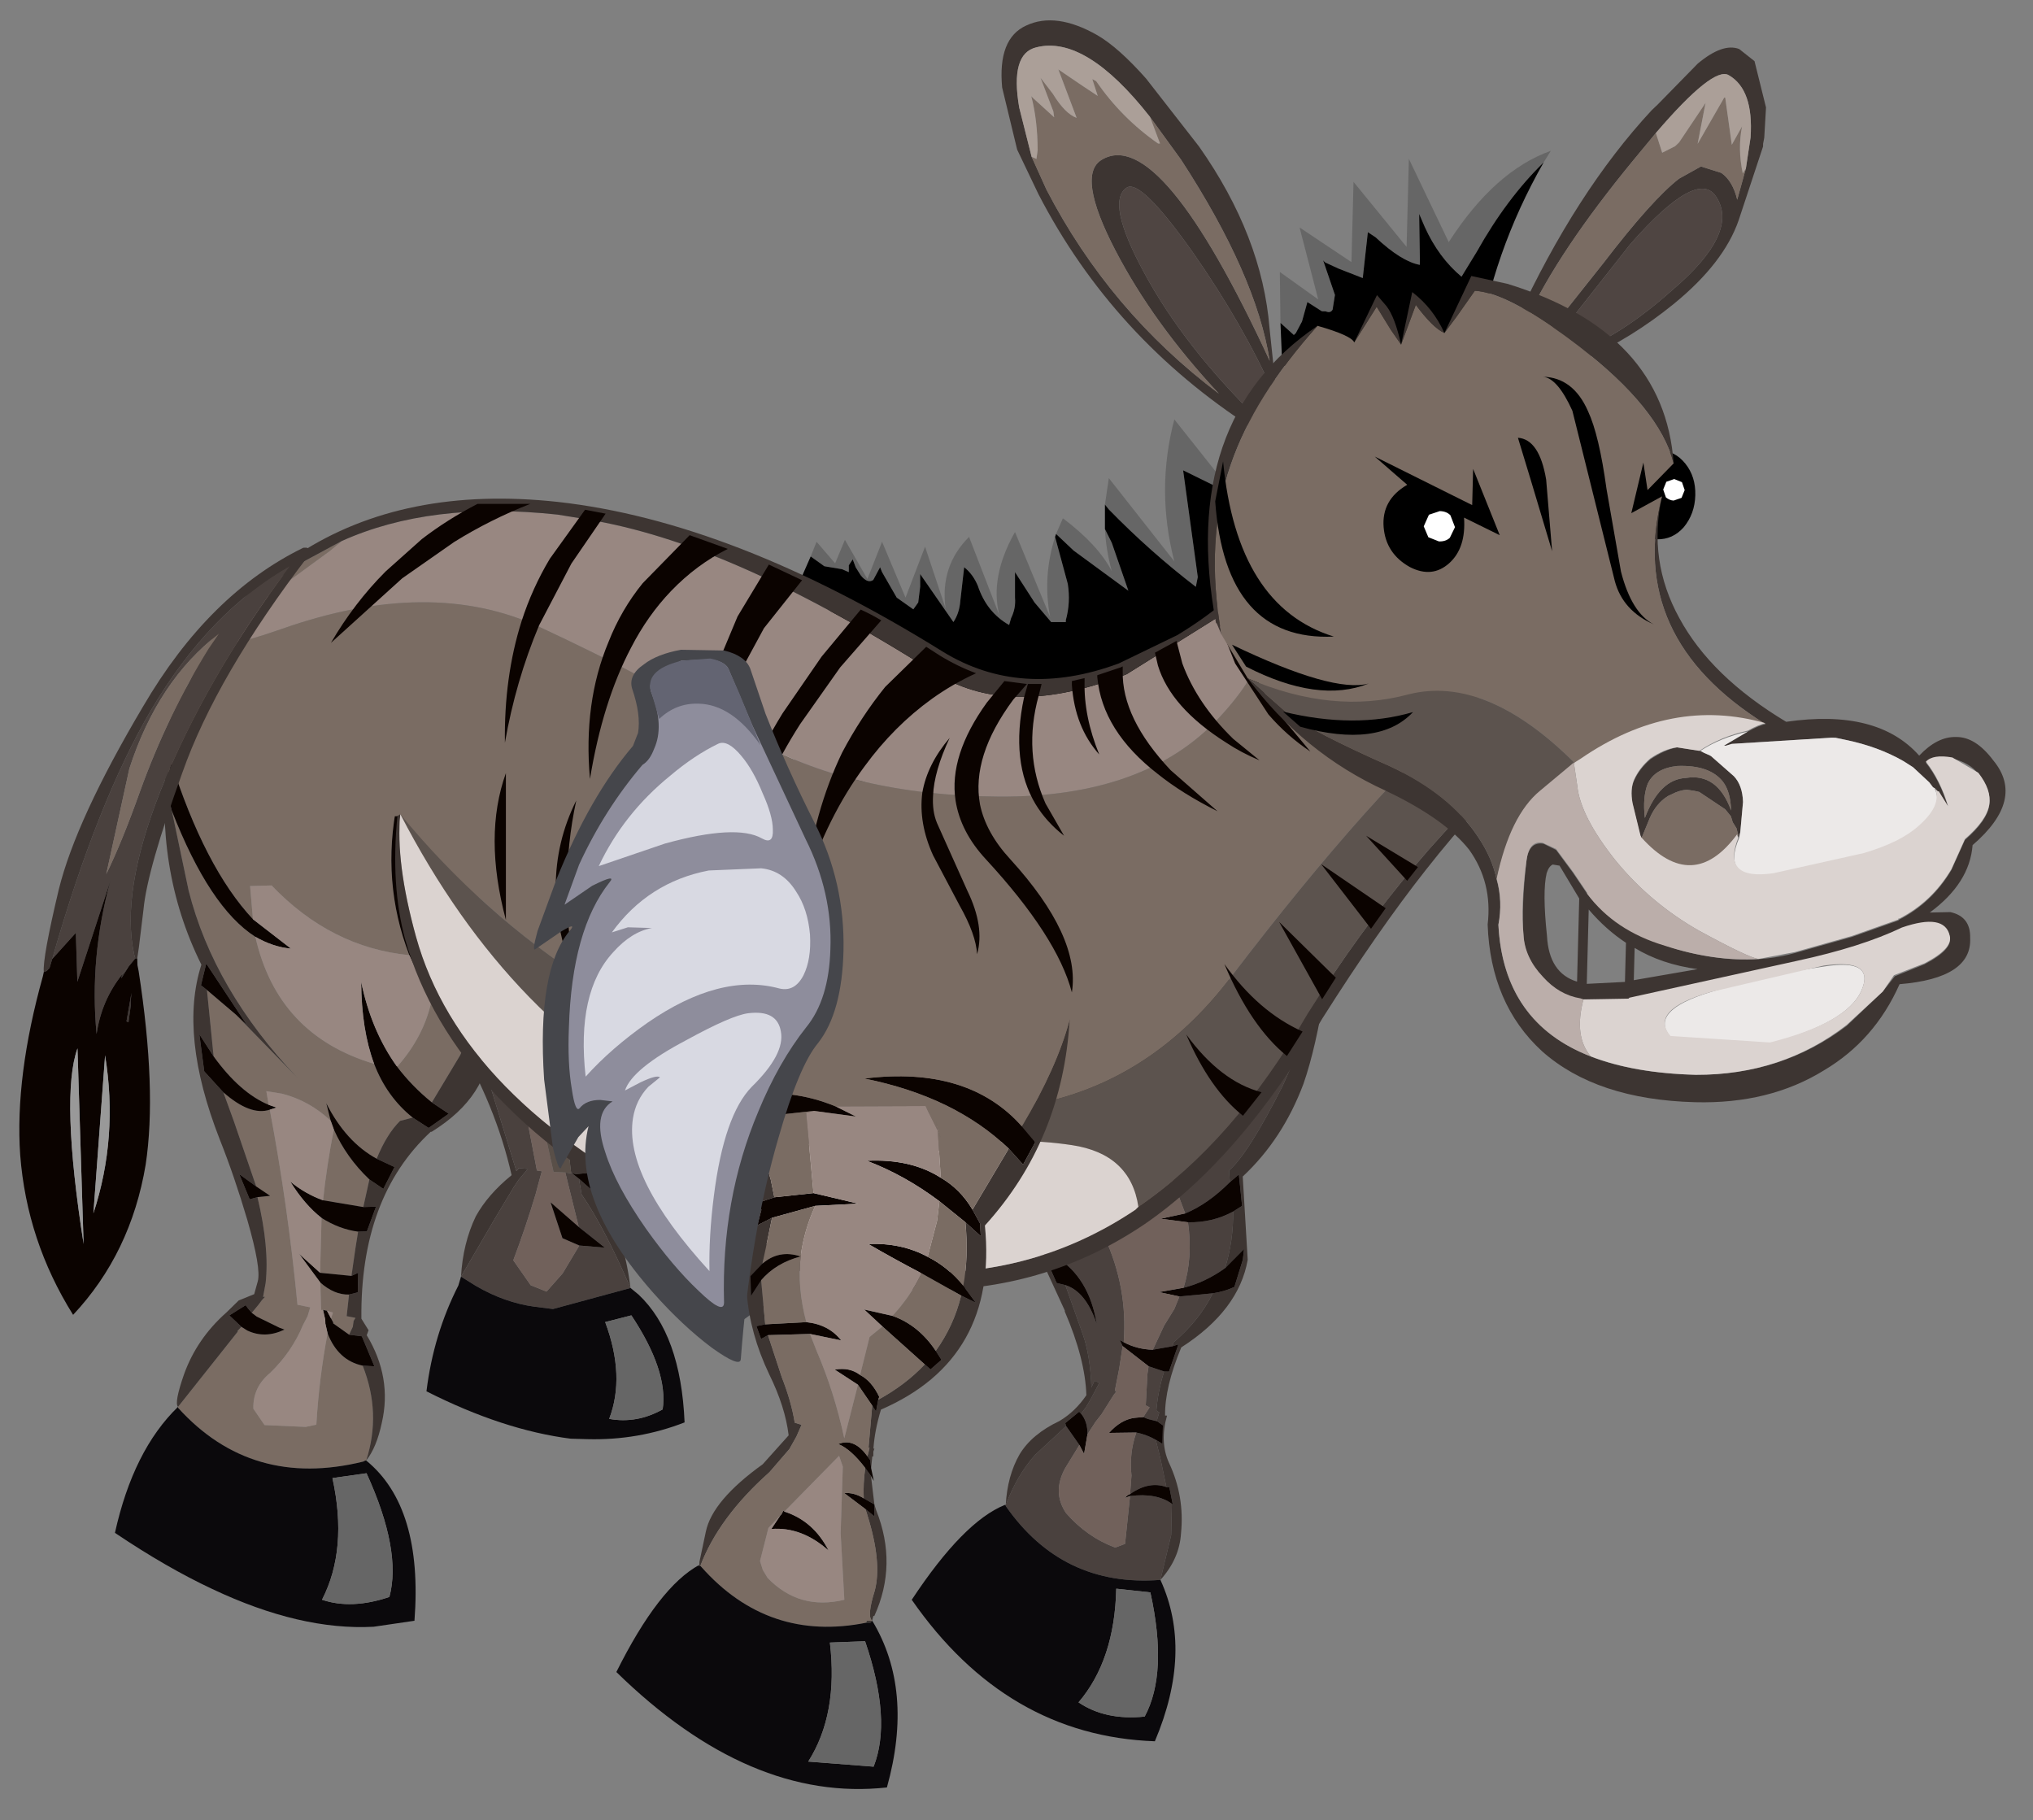 <?xml version="1.0" encoding="UTF-8" standalone="no"?>
<svg xmlns:ffdec="https://www.free-decompiler.com/flash" xmlns:xlink="http://www.w3.org/1999/xlink" ffdec:objectType="frame" height="124.95px" width="139.55px" xmlns="http://www.w3.org/2000/svg">
  <rect width="100%" height="100%" fill="#808080" stroke="none"/>
  <g transform="matrix(1.0, 0.0, 0.0, 1.0, 65.8, 59.8)">
    <use ffdec:characterId="341" height="48.1" transform="matrix(1.0, 0.0, 0.0, 1.0, -23.3, -16.55)" width="20.8" xlink:href="#shape0"/>
    <use ffdec:characterId="323" height="14.55" transform="matrix(-1.342, 0.0, 0.0, 1.344, 22.056, -31.012)" width="24.55" xlink:href="#shape1"/>
    <use ffdec:characterId="325" height="20.95" transform="matrix(-1.341, 0.042, 0.042, 1.343, -19.659, 10.638)" width="13.15" xlink:href="#sprite0"/>
    <use ffdec:characterId="327" height="39.95" transform="matrix(-1.341, -0.03, -0.03, 1.343, 25.198, 6.304)" width="20.45" xlink:href="#sprite1"/>
    <use ffdec:characterId="329" height="48.6" transform="matrix(-1.341, 0.036, 0.036, 1.343, -32.788, -13.654)" width="19.9" xlink:href="#sprite2"/>
    <use ffdec:characterId="331" height="40.4" transform="matrix(-1.342, 0.0, 0.0, 1.344, 39.582, -25.551)" width="69.55" xlink:href="#sprite3"/>
    <use ffdec:characterId="333" height="38.85" transform="matrix(-1.341, 0.042, 0.042, 1.343, -44.511, -22.285)" width="15.8" xlink:href="#sprite4"/>
    <use ffdec:characterId="335" height="39.5" transform="matrix(-1.341, -0.024, -0.024, 1.343, 7.625, 10.184)" width="22.6" xlink:href="#sprite5"/>
    <use ffdec:characterId="337" height="54.4" transform="matrix(-1.341, -0.035, -0.035, 1.343, 73.18, -56.663)" width="52.3" xlink:href="#sprite6"/>
    <use ffdec:characterId="342" height="49.0" transform="matrix(1.0, 0.0, 0.0, 1.0, -29.15, -15.3)" width="21.25" xlink:href="#shape9"/>
  </g>
  <defs>
    <g id="shape0" transform="matrix(1.0, 0.0, 0.0, 1.0, 23.3, 16.55)">
      <path d="M-21.6 10.05 Q-20.35 11.6 -18.95 16.4 -17.05 22.95 -16.4 31.35 -16.35 31.95 -14.5 30.6 -12.5 29.15 -10.5 26.9 -4.9 20.55 -6.15 15.65 L-5.45 16.4 Q-4.7 17.35 -4.35 18.35 -4.15 18.95 -3.75 17.05 L-3.15 12.5 Q-2.65 5.1 -4.85 2.5 -5.4 1.85 -4.25 2.55 L-2.55 3.75 Q-2.35 3.9 -2.7 2.5 -3.15 1.0 -3.95 -1.0 -6.25 -6.6 -9.15 -10.0 L-9.45 -10.9 Q-9.65 -12.1 -9.1 -13.8 -8.8 -14.75 -9.85 -15.5 -10.8 -16.15 -12.4 -16.45 L-15.25 -16.4 Q-16.7 -16.1 -17.05 -15.2 L-18.1 -12.15 Q-19.55 -8.4 -21.35 -4.8 -23.4 -0.75 -23.3 3.85 -23.2 8.0 -21.6 10.05" fill="#45464b" fill-rule="evenodd" stroke="none"/>
      <path d="M-20.85 9.0 Q-18.95 11.35 -17.6 14.65 -15.1 20.65 -15.25 27.55 -15.25 28.45 -13.55 26.8 -11.85 25.15 -10.0 22.55 -8.0 19.65 -7.25 17.45 -6.4 14.8 -7.75 14.0 L-6.9 13.9 Q-6.0 13.85 -5.55 14.45 -5.25 14.8 -5.0 13.15 -4.7 11.4 -4.8 9.05 -5.0 2.4 -7.55 -0.75 -8.1 -1.4 -6.4 -0.55 -4.75 0.3 -4.5 0.7 -4.65 -0.15 -5.5 -2.0 -7.25 -5.7 -9.8 -8.7 -10.3 -9.0 -10.6 -9.8 -11.25 -11.3 -10.4 -13.45 -9.75 -15.1 -12.4 -15.7 L-14.35 -15.85 Q-15.35 -15.7 -15.6 -15.2 L-17.2 -11.35 -20.75 -3.65 Q-22.6 -0.05 -22.45 3.75 -22.3 7.1 -20.85 9.0" fill="#8e8d9c" fill-rule="evenodd" stroke="none"/>
      <path d="M-9.1 15.1 Q-9.3 13.85 -10.15 13.0 -10.55 12.55 -10.95 12.4 -10.75 12.2 -9.65 12.7 L-8.6 13.25 Q-9.1 11.8 -12.7 9.85 -15.8 8.2 -16.9 8.05 -18.85 7.8 -19.15 9.25 -19.4 10.8 -17.15 13.0 -15.25 14.9 -14.6 20.35 -14.25 23.1 -14.3 25.4 -8.5 19.15 -9.1 15.1" fill="#d8d9e2" fill-rule="evenodd" stroke="none"/>
      <path d="M-21.05 2.75 Q-21.15 4.4 -20.6 5.5 -20.05 6.65 -19.0 6.35 -15.05 5.3 -10.1 8.7 -7.65 10.4 -6.0 12.3 -5.3 6.65 -7.8 3.9 -9.05 2.55 -10.45 2.3 L-8.85 2.25 -7.75 2.6 Q-10.2 -0.75 -14.25 -1.6 L-17.75 -1.7 Q-19.25 -1.6 -20.15 -0.2 -20.95 1.05 -21.05 2.75" fill="#d8d9e2" fill-rule="evenodd" stroke="none"/>
      <path d="M-6.85 -1.85 Q-8.5 -5.4 -11.65 -8.0 -13.35 -9.35 -14.9 -10.1 -15.55 -10.4 -16.45 -9.3 L-17.9 -6.75 Q-18.55 -5.25 -18.6 -4.3 -18.6 -3.3 -17.8 -3.75 -16.1 -4.7 -11.3 -3.4 L-6.85 -1.85" fill="#d8d9e2" fill-rule="evenodd" stroke="none"/>
      <path d="M-17.75 -10.0 Q-15.8 -12.75 -13.6 -12.85 -12.05 -12.9 -10.9 -11.8 L-10.45 -13.45 Q-9.8 -15.1 -12.4 -15.75 L-14.35 -15.85 Q-15.35 -15.7 -15.6 -15.2 L-16.3 -13.5 -17.75 -10.0" fill="#636472" fill-rule="evenodd" stroke="none"/>
    </g>
    <g id="shape1" transform="matrix(1.0, 0.0, 0.0, 1.0, 12.3, 7.3)">
      <path d="M-0.8 -1.3 Q-0.15 0.75 -0.55 2.8 L1.25 -1.55 Q2.55 0.75 2.05 2.7 L3.6 -1.3 Q5.1 0.2 4.8 2.35 L5.85 -0.8 6.85 1.8 8.05 -1.05 8.8 0.85 9.95 -1.15 10.45 0.05 11.4 -1.05 11.7 -0.3 11.0 0.2 10.1 0.35 9.75 0.5 9.75 0.4 9.75 0.25 9.75 0.15 9.55 -0.15 9.4 0.25 9.15 0.65 Q8.8 1.1 8.5 0.9 L8.15 0.25 8.05 0.5 7.3 1.8 6.45 2.4 6.2 2.05 6.1 1.25 6.1 0.6 4.4 3.05 Q4.1 2.6 4.05 2.0 L3.85 0.25 Q3.4 0.6 3.15 1.2 2.7 2.55 1.55 3.2 L1.45 2.85 Q1.2 2.35 1.25 1.8 L1.25 0.5 0.25 2.05 -0.6 3.05 -1.35 3.05 -1.35 2.95 Q-1.6 2.05 -1.45 1.1 L-0.8 -1.3 M-10.0 -3.4 L-6.9 -7.3 Q-5.95 -3.7 -6.9 -0.05 L-3.55 -4.3 -3.35 -2.95 -3.55 -2.7 Q-5.65 -0.55 -8.0 1.25 L-8.1 0.75 -7.35 -4.7 -10.0 -3.4 M-3.35 -1.7 Q-3.4 -0.65 -3.7 0.45 -3.0 -0.9 -1.2 -2.25 L-0.85 -1.45 -1.75 -0.6 -4.55 1.45 -3.7 -1.0 -3.35 -1.7" fill="#666666" fill-rule="evenodd" stroke="none"/>
      <path d="M-0.8 -1.3 L-1.45 1.1 Q-1.6 2.05 -1.35 2.95 L-1.35 3.05 -0.6 3.05 0.25 2.05 1.25 0.5 1.25 1.8 Q1.2 2.35 1.45 2.85 L1.55 3.2 Q2.7 2.55 3.15 1.2 3.4 0.6 3.85 0.25 L4.05 2.0 Q4.1 2.6 4.4 3.05 L6.1 0.6 6.1 1.25 6.2 2.05 6.45 2.4 7.3 1.8 8.05 0.5 8.15 0.25 8.5 0.9 Q8.8 1.1 9.15 0.65 L9.4 0.25 9.55 -0.15 9.75 0.15 9.75 0.25 9.75 0.4 9.75 0.5 10.1 0.35 11.0 0.2 11.7 -0.3 12.25 0.95 Q6.95 6.65 1.4 7.2 -8.75 7.9 -12.3 -0.45 L-10.0 -3.4 -7.35 -4.7 -8.1 0.75 -8.0 1.25 Q-5.65 -0.55 -3.55 -2.7 L-3.35 -2.95 -3.35 -1.7 -3.7 -1.0 -4.55 1.45 -1.75 -0.6 -0.85 -1.45 -0.8 -1.3" fill="#000000" fill-rule="evenodd" stroke="none"/>
    </g>
    <g id="sprite0" transform="matrix(1.0, 0.0, 0.0, 1.0, 6.55, 10.45)">
      <use ffdec:characterId="324" height="20.95" transform="matrix(1.0, 0.0, 0.0, 1.0, -6.55, -10.45)" width="13.15" xlink:href="#shape2"/>
    </g>
    <g id="shape2" transform="matrix(1.0, 0.0, 0.0, 1.0, 6.55, 10.45)">
      <path d="M-1.15 -3.1 L-1.2 -3.1 -1.4 -3.05 -2.2 -3.1 -2.0 -5.0 -1.05 -5.15 -1.1 -4.8 Q-1.05 -4.0 -1.15 -3.1 M-1.55 -2.8 L-1.55 -2.7 -1.65 -2.0 Q-2.75 -0.3 -4.0 2.85 -3.7 -0.3 -2.45 -1.95 L-1.55 -2.8 M4.65 2.0 L2.8 -0.95 1.8 -2.5 1.55 -2.85 1.1 -3.35 1.1 -3.4 1.55 -3.45 1.55 -3.4 1.65 -3.3 3.55 -10.25 -3.05 -10.15 Q-1.45 -8.05 -1.15 -5.95 L-1.1 -5.85 -2.05 -6.2 Q-2.4 -8.3 -3.9 -10.4 L4.7 -10.45 4.55 -10.2 Q2.6 -6.7 1.9 -3.1 3.15 -2.15 3.8 -1.05 4.5 0.3 4.65 2.0" fill="#3d3532" fill-rule="evenodd" stroke="none"/>
      <path d="M-1.45 0.6 L-0.55 2.0 0.3 2.9 1.1 2.55 1.95 1.25 Q1.25 -0.45 0.7 -2.1 L0.55 -2.6 0.35 -3.25 0.6 -3.3 1.45 -8.65 1.2 -9.3 -0.15 -9.45 -0.45 -9.25 -0.5 -8.85 Q-0.5 -7.0 0.15 -5.4 L-1.1 -5.85 -1.15 -5.95 Q-1.45 -8.05 -3.05 -10.15 L3.55 -10.25 1.65 -3.3 1.55 -3.4 1.55 -3.45 1.1 -3.4 1.1 -3.35 1.55 -2.85 1.8 -2.5 2.8 -0.95 4.65 2.0 3.9 2.5 Q2.45 3.4 0.95 3.65 L0.0 3.8 -4.0 2.85 Q-2.75 -0.3 -1.65 -2.0 L-1.55 -2.7 -1.55 -2.8 -1.25 -3.05 -1.2 -3.1 -1.15 -3.1 -0.85 -3.15 -1.45 -0.35 -2.75 0.75 -1.45 0.6" fill="#4a413e" fill-rule="evenodd" stroke="none"/>
      <path d="M0.15 -5.4 Q-0.5 -7.0 -0.5 -8.85 L-0.45 -9.25 -0.15 -9.45 1.2 -9.3 1.45 -8.65 0.6 -3.3 0.35 -3.25 0.55 -2.6 0.7 -2.1 Q1.25 -0.45 1.95 1.25 L1.1 2.55 0.3 2.9 -0.55 2.0 -1.45 0.6 -0.6 0.2 -0.05 -1.65 -1.45 -0.35 -0.85 -3.15 -0.25 -3.2 0.15 -5.3 0.15 -5.4" fill="#71615b" fill-rule="evenodd" stroke="none"/>
      <path d="M-1.45 0.6 L-2.75 0.75 -1.45 -0.35 -0.05 -1.65 -0.6 0.2 -1.45 0.6 M-1.2 -3.1 L-1.25 -3.05 -1.55 -2.8 -2.45 -1.95 -2.2 -3.1 -1.4 -3.05 -1.2 -3.1 M-1.1 -5.85 L0.15 -5.4 0.15 -5.3 -1.05 -5.15 -2.0 -5.0 -2.05 -6.2 -1.1 -5.85" fill="#0b0300" fill-rule="evenodd" stroke="none"/>
      <path d="M-0.85 -3.15 L-1.15 -3.1 Q-1.05 -4.0 -1.1 -4.8 L-1.05 -5.15 0.15 -5.3 -0.25 -3.2 -0.85 -3.15" fill="#594f48" fill-rule="evenodd" stroke="none"/>
      <path d="M-4.0 2.85 L0.0 3.8 0.95 3.65 Q2.45 3.4 3.9 2.5 L4.65 2.0 4.8 2.45 Q6.15 4.9 6.6 7.8 2.75 9.9 -0.7 10.45 L-1.55 10.5 Q-4.15 10.65 -6.55 9.8 -6.5 5.3 -4.4 3.2 L-4.0 2.85 M-2.65 4.55 L-4.0 4.25 Q-5.8 7.15 -5.45 9.1 -4.1 9.8 -2.7 9.5 -3.6 7.35 -2.65 4.55" fill="#0b090c" fill-rule="evenodd" stroke="none"/>
      <path d="M-2.65 4.55 Q-3.6 7.35 -2.7 9.5 -4.1 9.8 -5.45 9.1 -5.8 7.15 -4.0 4.25 L-2.65 4.55" fill="#666666" fill-rule="evenodd" stroke="none"/>
    </g>
    <g id="sprite1" transform="matrix(1.0, 0.0, 0.0, 1.0, 10.25, 19.95)">
      <use ffdec:characterId="326" height="39.95" transform="matrix(1.0, 0.0, 0.0, 1.0, -10.25, -19.95)" width="20.45" xlink:href="#shape3"/>
    </g>
    <g id="shape3" transform="matrix(1.0, 0.0, 0.0, 1.0, 10.25, 19.95)">
      <path d="M7.05 -19.8 Q6.9 -17.7 5.9 -15.1 L4.9 -12.5 Q4.35 -11.4 4.25 -9.25 L4.2 -8.95 Q2.6 -8.55 1.25 -7.1 2.75 -7.85 4.1 -8.0 L3.25 -4.65 Q1.5 -3.65 1.05 -1.25 1.65 -2.9 2.7 -3.2 L1.75 -0.7 Q1.35 0.35 1.25 2.0 L1.1 1.65 0.85 1.75 1.25 2.55 1.5 3.0 1.75 3.35 Q1.4 3.75 1.4 4.4 L1.0 3.75 0.7 3.35 0.1 2.35 -0.05 2.15 0.05 2.15 -0.15 1.0 -0.3 -0.15 -0.15 -0.45 -0.35 -0.35 Q-0.5 -3.15 0.75 -5.7 1.1 -6.4 0.9 -7.25 0.35 -9.1 -1.6 -9.4 L-2.5 -9.1 -3.35 -7.0 Q-4.5 -7.5 -5.6 -8.65 L-5.55 -9.15 -5.55 -9.25 Q-6.5 -10.1 -8.2 -13.65 L-10.25 -18.6 7.1 -19.95 7.05 -19.8 M-0.85 7.5 L-0.65 9.95 -0.15 10.15 Q1.3 9.65 2.4 8.45 3.15 7.4 2.5 6.15 L1.8 4.95 2.5 4.0 4.05 5.5 Q4.95 6.55 5.5 8.1 L5.5 8.15 Q2.5 12.25 -2.5 11.75 L-3.0 9.45 -3.0 7.85 Q-2.2 7.3 -0.85 7.5 M-3.5 -6.55 Q-3.8 -4.75 -3.35 -3.2 -4.45 -3.5 -5.45 -4.25 -5.85 -5.65 -5.8 -7.15 -4.75 -6.55 -3.5 -6.55 M-3.15 -2.75 L-2.9 -2.1 -2.4 -1.25 -1.85 0.0 -2.85 -0.2 -2.9 -0.4 Q-4.2 -1.55 -4.85 -2.95 L-3.15 -2.75 M-2.45 1.1 L-1.65 0.85 -1.6 1.25 -1.55 2.85 -1.75 2.95 -1.5 3.35 -1.45 3.45 -1.55 3.5 -1.7 3.55 -2.15 3.65 -2.15 3.55 -2.25 3.2 -2.1 3.1 Q-2.15 2.15 -2.45 1.1 M-1.1 4.25 Q-0.75 5.3 -0.9 6.45 L-0.85 7.4 Q-1.8 6.7 -2.7 7.0 L-2.35 5.5 -2.1 4.6 Q-1.65 4.35 -1.1 4.25" fill="#4a413e" fill-rule="evenodd" stroke="none"/>
      <path d="M4.2 -8.95 L4.25 -9.25 Q4.35 -11.4 4.9 -12.5 L5.9 -15.1 Q6.9 -17.7 7.05 -19.8 7.0 -14.95 5.05 -10.45 5.75 -8.65 4.7 -6.0 L2.7 -1.9 2.7 -1.85 Q1.6 0.55 1.5 2.4 2.05 3.25 2.85 3.75 4.25 4.45 4.85 5.5 5.45 6.6 5.5 8.1 4.95 6.55 4.05 5.5 L2.5 4.0 2.55 3.85 1.85 3.25 1.75 3.35 1.5 3.0 1.25 2.55 0.85 1.75 1.1 1.65 1.25 2.0 Q1.35 0.35 1.75 -0.7 L2.7 -3.2 3.15 -3.3 3.95 -5.0 3.25 -4.65 4.1 -8.0 5.05 -8.05 5.1 -9.15 4.2 -8.95 M-10.25 -18.6 L-8.2 -13.65 Q-6.5 -10.1 -5.55 -9.25 L-5.55 -9.15 -5.6 -8.65 -6.05 -9.05 -6.25 -7.45 -5.8 -7.15 Q-5.85 -5.65 -5.45 -4.25 L-6.4 -5.25 -6.35 -4.7 -5.95 -3.3 Q-5.45 -3.05 -4.85 -2.95 -4.2 -1.55 -2.9 -0.4 L-2.85 -0.2 -3.15 -0.3 -2.7 1.1 -2.45 1.1 Q-2.15 2.15 -2.1 3.1 L-2.25 3.2 -2.15 3.55 -2.15 3.65 -2.45 3.85 -2.45 4.8 -2.1 4.6 -2.35 5.5 -2.7 7.0 -2.85 7.0 -3.05 7.9 -3.0 7.85 -3.0 9.45 -2.5 11.75 Q-3.45 10.65 -3.5 9.35 -3.65 7.45 -2.8 5.75 -2.3 4.7 -2.65 3.35 L-2.55 3.35 Q-2.5 1.9 -3.3 -0.15 -6.2 -2.1 -6.6 -4.7 L-6.25 -8.95 Q-8.25 -10.9 -9.25 -13.75 -9.85 -15.6 -10.25 -18.6" fill="#3d3532" fill-rule="evenodd" stroke="none"/>
      <path d="M-5.6 -8.65 Q-4.5 -7.5 -3.35 -7.0 L-2.1 -6.7 -3.5 -6.55 Q-4.75 -6.55 -5.8 -7.15 L-6.25 -7.45 -6.05 -9.05 -5.6 -8.65 M-0.35 -0.35 L-0.15 -0.45 -0.3 -0.15 -1.65 0.85 -2.45 1.1 -2.7 1.1 -3.15 -0.3 -2.85 -0.2 -1.85 0.0 Q-1.05 0.0 -0.35 -0.35 M1.4 4.4 Q1.4 3.75 1.75 3.35 L1.85 3.25 2.55 3.85 2.5 4.0 1.8 4.95 1.55 5.4 1.4 4.4 M2.7 -3.2 Q1.65 -2.9 1.05 -1.25 1.5 -3.65 3.25 -4.65 L3.95 -5.0 3.15 -3.3 2.7 -3.2 M4.1 -8.0 Q2.75 -7.85 1.25 -7.1 2.6 -8.55 4.2 -8.95 L5.1 -9.15 5.05 -8.05 4.1 -8.0 M-0.85 7.5 Q-2.2 7.3 -3.0 7.85 L-3.05 7.9 -2.85 7.0 -2.7 7.0 Q-1.8 6.7 -0.85 7.4 -0.7 7.45 -0.6 7.6 L-0.85 7.5 M-3.35 -3.2 L-2.1 -2.95 -3.15 -2.75 -4.85 -2.95 Q-5.45 -3.05 -5.95 -3.3 L-6.35 -4.7 -6.4 -5.25 -5.45 -4.25 Q-4.45 -3.5 -3.35 -3.2 M-2.15 3.65 L-1.7 3.55 -1.55 3.5 -1.45 3.45 -1.0 3.5 Q-0.3 3.6 0.3 4.3 L-1.1 4.25 Q-1.65 4.35 -2.1 4.6 L-2.45 4.8 -2.45 3.85 -2.15 3.65" fill="#0b0300" fill-rule="evenodd" stroke="none"/>
      <path d="M-3.35 -7.0 L-2.5 -9.1 -1.6 -9.4 Q0.35 -9.1 0.9 -7.25 1.1 -6.4 0.75 -5.7 -0.5 -3.15 -0.35 -0.35 -1.05 0.0 -1.85 0.0 L-2.4 -1.25 -2.9 -2.1 -3.15 -2.75 -2.1 -2.95 -3.35 -3.2 Q-3.8 -4.75 -3.5 -6.55 L-2.1 -6.7 -3.35 -7.0 M-0.3 -0.15 L-0.15 1.0 0.05 2.15 -0.05 2.15 0.1 2.35 0.7 3.35 1.0 3.75 1.4 4.4 1.55 5.4 1.8 4.95 2.5 6.15 Q3.15 7.4 2.4 8.45 1.3 9.65 -0.15 10.15 L-0.65 9.95 -0.85 7.5 -0.6 7.6 Q-0.7 7.45 -0.85 7.4 L-0.9 6.45 Q-0.75 5.3 -1.1 4.25 L0.3 4.3 Q-0.3 3.6 -1.0 3.5 L-1.45 3.45 -1.5 3.35 -1.75 2.95 -1.55 2.85 -1.6 1.25 -1.65 0.85 -0.3 -0.15" fill="#71615b" fill-rule="evenodd" stroke="none"/>
      <path d="M5.5 8.1 L5.55 8.1 Q7.65 9.0 10.2 13.05 5.2 19.9 -2.4 20.0 -4.25 15.35 -2.5 11.75 2.5 12.25 5.5 8.15 L5.5 8.1 M-2.0 12.4 Q-3.0 16.5 -1.85 18.75 0.15 19.0 1.55 18.1 -0.25 15.9 -0.25 12.25 L-2.0 12.4" fill="#0b090c" fill-rule="evenodd" stroke="none"/>
      <path d="M-2.0 12.4 L-0.25 12.25 Q-0.25 15.9 1.55 18.1 0.15 19.0 -1.85 18.75 -3.0 16.5 -2.0 12.4" fill="#666666" fill-rule="evenodd" stroke="none"/>
    </g>
    <g id="sprite2" transform="matrix(1.0, 0.0, 0.0, 1.0, 9.95, 24.3)">
      <use ffdec:characterId="328" height="48.6" transform="matrix(1.0, 0.0, 0.0, 1.0, -9.95, -24.3)" width="19.9" xlink:href="#shape4"/>
    </g>
    <g id="shape4" transform="matrix(1.0, 0.0, 0.0, 1.0, 9.95, 24.3)">
      <path d="M-9.8 -10.0 Q-10.0 -12.1 -8.5 -16.15 -6.2 -22.15 -1.6 -23.65 L4.9 -24.2 5.6 -23.45 Q6.15 -22.5 6.2 -20.8 L6.2 -20.6 6.15 -19.05 6.05 -20.25 Q4.45 -14.7 2.05 -12.0 L2.15 -13.7 1.05 -13.7 Q-1.9 -10.45 -5.9 -9.95 -4.55 -13.75 -5.5 -17.8 -5.8 -11.35 -9.15 -6.7 L-9.8 -10.0 M6.05 -17.65 L5.3 -13.55 Q4.15 -8.45 0.0 -3.85 L3.05 -7.15 4.5 -8.45 4.25 -5.05 Q2.95 -3.15 1.5 -2.5 L1.6 -3.2 0.8 -3.05 Q-0.6 -2.65 -1.65 -1.6 L-1.45 -2.5 Q-2.4 -0.5 -3.95 0.4 -4.5 -0.85 -5.2 -1.5 L-5.85 -1.65 Q-4.55 -2.75 -3.95 -4.45 0.95 -6.05 1.95 -11.1 4.25 -12.65 6.05 -17.65 M3.8 -3.2 L3.3 -1.7 2.25 1.65 1.55 2.15 2.2 2.2 Q1.65 4.8 1.9 6.6 L2.05 7.3 1.95 7.3 2.1 7.45 2.3 7.7 2.65 8.1 2.4 8.3 1.25 8.9 1.0 9.0 Q2.0 9.45 2.9 9.0 L3.2 8.8 3.4 9.0 3.4 9.05 6.55 12.8 6.55 12.85 Q2.9 17.1 -2.85 15.85 L-2.95 15.8 -3.0 15.8 Q-3.85 13.4 -2.95 10.95 -1.7 10.65 -1.2 9.25 -0.7 11.55 -0.5 13.9 L0.05 14.0 2.15 13.85 2.7 13.0 Q2.7 11.9 1.8 11.2 0.65 10.15 0.05 8.8 L-0.2 8.35 -0.25 8.2 -0.35 7.9 0.3 7.75 Q0.65 2.7 1.45 -2.25 2.45 -1.95 3.8 -3.2 M-2.3 9.35 L-2.5 8.95 -2.55 8.65 -2.65 8.5 -2.2 8.4 -2.35 7.3 Q-1.6 7.3 -0.9 6.65 L-0.9 8.05 -1.0 8.05 -1.2 8.1 -1.5 8.2 -1.4 8.5 -1.5 8.7 -1.5 8.75 -2.3 9.35 M-2.5 6.35 L-2.75 4.9 -2.9 4.1 Q-1.95 3.95 -1.05 3.35 L-0.9 6.15 -2.5 6.35 M-3.2 2.85 L-3.55 1.45 Q-2.4 0.3 -1.8 -1.15 -1.4 0.6 -1.15 2.45 L-3.2 2.85 M-6.85 -2.4 L-8.35 -4.75 -8.5 -5.05 Q-7.6 -6.25 -6.95 -7.5 -6.5 -5.75 -5.15 -4.3 L-5.1 -4.3 Q-5.85 -3.25 -6.85 -2.4" fill="#7a6c63" fill-rule="evenodd" stroke="none"/>
      <path d="M6.2 -20.6 Q7.05 -14.7 4.75 -9.75 6.0 -6.2 4.05 -0.8 3.35 1.1 2.75 3.35 2.1 5.85 2.3 6.5 L2.5 7.15 3.3 7.45 3.95 8.05 Q5.5 9.35 6.2 11.15 6.75 12.6 6.55 12.8 L3.4 9.05 3.4 9.0 3.2 8.8 3.3 8.7 3.8 8.2 2.95 7.7 2.85 7.85 2.65 8.1 2.3 7.7 2.1 7.45 1.95 7.3 2.05 7.3 1.9 6.6 Q1.65 4.8 2.2 2.2 L2.6 2.3 3.1 1.0 2.25 1.65 3.3 -1.7 3.8 -3.2 4.75 -4.3 4.95 -6.2 4.25 -5.05 4.5 -8.45 4.8 -8.7 4.5 -9.8 2.5 -6.6 3.05 -7.15 0.0 -3.85 Q4.15 -8.45 5.3 -13.55 L6.05 -17.65 6.2 -18.3 6.15 -19.05 6.2 -20.6 M-3.0 15.8 Q-3.55 15.15 -3.85 13.9 -4.45 11.6 -3.2 9.4 L-3.3 9.15 -2.95 8.55 Q-3.05 2.35 -6.75 -0.9 L-6.8 -0.9 Q-9.8 -2.65 -9.9 -5.4 -10.05 -7.85 -9.8 -10.0 L-9.15 -6.7 -9.7 -6.0 -9.65 -5.4 -9.35 -3.95 -8.5 -5.05 -8.35 -4.75 -6.85 -2.4 -7.7 -1.8 -6.65 -1.1 -5.85 -1.65 -5.2 -1.5 Q-4.5 -0.85 -3.95 0.4 L-4.85 0.85 -4.25 1.95 -3.55 1.45 -3.2 2.85 -3.85 2.85 -3.35 4.1 -2.9 4.1 -2.75 4.9 -2.5 6.35 -2.85 6.2 -2.8 7.2 -2.35 7.3 -2.2 8.4 -2.65 8.5 -2.55 8.65 -2.5 8.95 -2.3 9.35 -2.95 9.45 -3.55 11.0 -2.95 10.95 Q-3.85 13.4 -3.0 15.8" fill="#3d3532" fill-rule="evenodd" stroke="none"/>
      <path d="M-9.15 -6.7 Q-5.8 -11.35 -5.5 -17.8 -4.55 -13.75 -5.9 -9.95 L-6.95 -7.5 Q-7.6 -6.25 -8.5 -5.05 L-9.35 -3.95 -9.65 -5.4 -9.7 -6.0 -9.15 -6.7 M2.05 -12.0 Q4.45 -14.7 6.05 -20.25 L6.15 -19.05 6.2 -18.3 6.05 -17.65 Q4.25 -12.65 1.95 -11.1 1.05 -10.55 0.15 -10.45 L2.05 -12.0 M3.05 -7.15 L2.5 -6.6 4.5 -9.8 4.8 -8.7 4.5 -8.45 3.05 -7.15 M4.25 -5.05 L4.95 -6.2 4.75 -4.3 3.8 -3.2 Q2.45 -1.95 1.45 -2.25 L1.1 -2.35 1.5 -2.5 Q2.95 -3.15 4.25 -5.05 M2.25 1.65 L3.1 1.0 2.6 2.3 2.2 2.2 1.55 2.15 2.25 1.65 M2.65 8.1 L2.85 7.85 2.95 7.7 3.8 8.2 3.3 8.7 3.2 8.8 2.9 9.0 Q2.0 9.45 1.0 9.0 L1.25 8.9 2.4 8.3 2.65 8.1 M-2.95 10.95 L-3.55 11.0 -2.95 9.45 -2.3 9.35 -1.5 8.75 -1.5 8.7 -1.4 8.5 -1.2 8.1 -1.0 8.05 -1.1 8.55 -1.1 8.75 -1.2 9.25 Q-1.7 10.65 -2.95 10.95 M-2.35 7.3 L-2.8 7.2 -2.85 6.2 -2.5 6.35 -0.9 6.15 0.15 5.15 -0.9 6.65 Q-1.6 7.3 -2.35 7.3 M-2.9 4.1 L-3.35 4.1 -3.85 2.85 -3.2 2.85 -1.15 2.45 Q-0.25 2.1 0.5 1.45 -0.2 2.65 -1.05 3.35 -1.95 3.95 -2.9 4.1 M-3.55 1.45 L-4.25 1.95 -4.85 0.85 -3.95 0.4 Q-2.4 -0.5 -1.45 -2.5 L-1.65 -1.6 -1.8 -1.15 Q-2.4 0.3 -3.55 1.45 M-5.85 -1.65 L-6.65 -1.1 -7.7 -1.8 -6.85 -2.4 Q-5.85 -3.25 -5.1 -4.3 -3.85 -6.15 -3.4 -8.65 -3.35 -6.2 -3.95 -4.45 -4.55 -2.75 -5.85 -1.65" fill="#0b0300" fill-rule="evenodd" stroke="none"/>
      <path d="M-5.9 -9.95 Q-1.9 -10.45 1.05 -13.7 L2.15 -13.7 2.05 -12.0 0.15 -10.45 Q1.05 -10.55 1.95 -11.1 0.95 -6.05 -3.95 -4.45 -3.35 -6.2 -3.4 -8.65 -3.85 -6.15 -5.1 -4.3 L-5.15 -4.3 Q-6.5 -5.75 -6.95 -7.5 L-5.9 -9.95 M1.5 -2.5 L1.1 -2.35 1.45 -2.25 Q0.65 2.7 0.3 7.75 L-0.35 7.9 -0.25 8.2 -0.2 8.35 0.05 8.8 Q0.65 10.15 1.8 11.2 2.7 11.9 2.7 13.0 L2.15 13.85 0.05 14.0 -0.5 13.9 Q-0.7 11.55 -1.2 9.25 L-1.1 8.75 -1.1 8.55 -1.0 8.05 -0.9 8.05 -0.9 6.65 0.15 5.15 -0.9 6.15 -1.05 3.35 Q-0.2 2.65 0.5 1.45 -0.25 2.1 -1.15 2.45 -1.4 0.6 -1.8 -1.15 L-1.65 -1.6 Q-0.6 -2.65 0.8 -3.05 L1.6 -3.2 1.5 -2.5 M-1.4 8.5 L-1.5 8.2 -1.2 8.1 -1.4 8.5" fill="#988781" fill-rule="evenodd" stroke="none"/>
      <path d="M6.55 12.8 Q8.9 14.95 9.95 19.15 7.35 21.0 5.05 22.15 0.6 24.4 -3.15 24.3 L-5.25 24.05 Q-5.85 18.25 -3.0 15.8 L-2.95 15.8 -2.85 15.85 Q2.9 17.1 6.55 12.85 L6.55 12.8 M-1.25 16.65 L-3.0 16.45 Q-4.7 20.45 -4.0 22.8 -2.05 23.4 -0.55 22.85 -1.95 20.3 -1.25 16.65" fill="#0b090c" fill-rule="evenodd" stroke="none"/>
      <path d="M-1.25 16.65 Q-1.95 20.3 -0.55 22.85 -2.05 23.4 -4.0 22.8 -4.7 20.45 -3.0 16.45 L-1.25 16.65" fill="#666666" fill-rule="evenodd" stroke="none"/>
    </g>
    <g id="sprite3" transform="matrix(1.0, 0.0, 0.0, 1.0, 34.75, 20.2)">
      <use ffdec:characterId="330" height="40.4" transform="matrix(1.0, 0.0, 0.0, 1.0, -34.75, -20.2)" width="69.55" xlink:href="#shape5"/>
    </g>
    <g id="shape5" transform="matrix(1.0, 0.0, 0.0, 1.0, 34.75, 20.2)">
      <path d="M-19.3 -14.65 L-13.85 -11.25 -13.6 -11.15 Q-10.75 -10.1 -8.6 -10.1 -6.15 -10.05 -4.15 -11.25 1.45 -14.8 5.95 -16.75 10.1 -18.55 13.7 -19.15 L15.25 -19.4 Q21.75 -20.1 26.3 -18.05 L26.9 -17.55 31.9 -13.9 32.65 -13.0 Q32.7 -12.4 29.4 -13.55 21.75 -16.25 16.15 -13.65 10.55 -11.05 5.4 -8.0 0.25 -5.05 -7.3 -5.0 -14.8 -4.95 -18.6 -9.05 -22.45 -13.2 -19.3 -14.65" fill="#988781" fill-rule="evenodd" stroke="none"/>
      <path d="M-19.3 -14.65 Q-22.45 -13.2 -18.6 -9.05 -14.8 -4.95 -7.3 -5.0 0.25 -5.05 5.4 -8.0 10.55 -11.05 16.15 -13.65 21.75 -16.25 29.4 -13.55 32.7 -12.4 32.65 -13.0 33.8 -11.4 34.4 -9.65 L34.75 -8.5 33.45 -7.9 Q24.3 -3.85 23.45 -4.0 L23.3 -4.1 Q14.95 6.05 1.5 9.9 -11.9 13.8 -19.2 4.2 -26.45 -5.3 -31.9 -10.0 L-22.55 -18.35 Q-20.9 -16.05 -19.3 -14.65 M31.9 -13.9 L26.9 -17.55 26.3 -18.05 28.25 -17.0 Q30.45 -15.6 31.9 -13.9" fill="#7a6c63" fill-rule="evenodd" stroke="none"/>
      <path d="M26.3 -18.05 Q21.75 -20.1 15.25 -19.4 L13.7 -19.15 Q10.1 -18.55 5.95 -16.75 1.45 -14.8 -4.15 -11.25 -6.15 -10.05 -8.6 -10.1 -10.75 -10.1 -13.6 -11.15 L-13.85 -11.25 -19.3 -14.65 Q-20.9 -16.05 -22.55 -18.35 L-22.45 -18.4 -22.35 -18.4 -22.25 -18.3 Q-19.7 -15.3 -16.85 -13.5 L-16.45 -13.25 -13.45 -11.8 Q-8.45 -9.95 -4.45 -12.4 6.25 -19.05 15.25 -20.05 23.1 -20.9 28.5 -17.4 33.35 -14.3 34.75 -8.8 L34.8 -8.5 Q34.85 -8.25 34.75 -8.5 L34.4 -9.65 Q33.8 -11.4 32.65 -13.0 L31.9 -13.9 Q30.45 -15.6 28.25 -17.0 L26.3 -18.05 M23.3 -4.1 L23.45 -4.0 Q23.8 -0.45 23.05 2.3 21.85 6.55 18.35 10.3 14.75 14.1 9.0 16.9 2.1 20.2 -3.85 20.2 -9.85 20.15 -14.75 16.85 -19.65 13.5 -23.85 6.35 -26.7 1.85 -29.15 -1.25 -31.9 -4.75 -34.65 -7.2 L-34.75 -7.3 -34.75 -7.4 -34.65 -7.55 Q-28.35 -2.25 -23.1 6.1 -19.3 12.65 -14.45 15.95 L-14.3 16.1 Q-4.75 22.5 8.8 16.15 20.2 10.45 22.5 2.15 23.55 -1.65 23.3 -4.1" fill="#3d3532" fill-rule="evenodd" stroke="none"/>
      <path d="M-14.45 15.95 Q-19.3 12.65 -23.1 6.1 -28.35 -2.25 -34.65 -7.55 L-31.9 -10.0 Q-26.45 -5.3 -19.2 4.2 -11.9 13.8 1.5 9.9 14.95 6.05 23.3 -4.1 20.45 1.4 16.7 5.25 12.65 9.4 8.1 11.0 4.55 12.5 0.9 13.0 -2.75 13.45 -5.4 12.9 -8.05 12.35 -11.05 12.8 -14.05 13.25 -14.45 15.95" fill="#5c534e" fill-rule="evenodd" stroke="none"/>
      <path d="M23.3 -4.1 Q23.55 -1.65 22.5 2.15 20.2 10.45 8.8 16.15 -4.75 22.5 -14.3 16.1 L-14.45 15.95 Q-14.05 13.25 -11.05 12.8 -8.05 12.35 -5.4 12.9 -2.75 13.45 0.9 13.0 4.55 12.5 8.1 11.0 12.65 9.4 16.7 5.25 20.45 1.4 23.3 -4.1" fill="#dbd3d0" fill-rule="evenodd" stroke="none"/>
      <path d="M19.35 -19.95 Q20.9 -19.15 22.2 -18.15 L24.05 -16.5 Q25.65 -14.9 26.85 -12.85 L23.2 -16.15 20.55 -18.0 Q18.7 -19.15 16.65 -19.95 L19.35 -19.95 M14.55 -16.9 L12.8 -19.45 13.85 -19.65 15.65 -17.15 Q16.55 -15.65 17.1 -13.95 18.0 -11.1 17.95 -7.75 17.4 -10.9 16.2 -13.75 L14.55 -16.9 M10.9 -15.9 Q12.0 -14.55 12.65 -12.9 13.95 -9.8 13.6 -5.9 12.95 -9.85 11.5 -12.6 10.65 -14.25 9.45 -15.5 8.15 -16.85 6.55 -17.65 L8.5 -18.35 10.9 -15.9 M4.45 -16.85 L6.05 -14.2 7.35 -11.1 Q8.45 -7.55 8.25 -3.55 7.75 -7.5 6.3 -10.65 L4.7 -13.6 2.75 -16.05 4.45 -16.85 M2.6 -0.45 Q1.45 -4.0 -0.45 -6.55 -1.95 -8.6 -3.9 -10.0 -4.95 -10.75 -6.15 -11.3 -5.2 -11.65 -4.3 -12.2 L-3.6 -12.65 -1.5 -10.6 Q-0.25 -9.05 0.7 -7.25 2.15 -4.25 2.6 -0.45 M0.8 -11.6 L-1.3 -14.0 Q-0.8 -14.3 -0.25 -14.55 L1.75 -12.15 3.75 -9.25 Q8.0 -2.35 6.35 3.8 6.7 -2.7 2.85 -8.7 L0.8 -11.6 M17.9 1.3 L17.9 -6.2 Q19.05 -3.0 17.9 1.3 M10.2 -3.45 Q11.8 4.95 8.45 9.0 9.85 3.25 10.2 -3.45 M14.3 4.5 Q15.25 -0.45 14.3 -4.8 16.4 -0.6 14.3 4.5 M-28.2 -0.7 L-28.75 -1.4 -26.1 -3.0 -28.2 -0.7 M-23.25 -7.3 L-21.45 -9.45 Q-20.65 -10.6 -20.15 -11.75 -19.5 -13.35 -19.25 -15.0 L-18.4 -14.3 -19.4 -11.8 -21.1 -9.2 Q-22.05 -8.1 -23.25 -7.3 M-11.05 -10.9 L-11.05 -10.7 Q-11.2 -8.55 -12.45 -7.15 -11.65 -9.1 -11.7 -10.9 L-11.7 -11.05 -11.05 -10.9 M-12.35 -11.1 Q-12.6 -8.35 -15.45 -6.15 -16.7 -5.15 -18.5 -4.25 L-16.1 -6.35 Q-13.6 -9.0 -13.65 -11.4 L-13.65 -11.65 -13.55 -11.6 -12.35 -11.2 -12.35 -11.1 M-15.45 -11.7 Q-16.1 -9.55 -18.95 -7.75 -19.7 -7.25 -20.65 -6.85 L-19.3 -7.95 Q-17.45 -9.75 -16.7 -11.8 L-16.4 -12.95 -15.3 -12.35 -15.45 -11.7 M-8.6 -10.05 Q-7.9 -6.75 -9.2 -4.6 -9.75 -3.7 -10.65 -3.0 L-9.7 -4.65 Q-8.55 -7.25 -9.35 -10.15 L-9.5 -10.75 -8.8 -10.75 -8.6 -10.05 M-8.75 -10.75 L-7.6 -10.9 -6.7 -9.8 Q-4.75 -7.1 -5.1 -4.8 -5.35 -3.2 -6.65 -1.8 -10.3 2.15 -11.05 5.0 -11.5 2.15 -7.9 -1.8 -6.65 -3.15 -6.35 -4.6 -5.9 -7.05 -8.05 -9.95 L-8.75 -10.75 M-3.95 -2.0 L-5.3 0.55 Q-6.15 2.05 -6.2 3.05 -6.6 1.65 -5.7 -0.2 L-4.15 -3.65 Q-3.9 -4.25 -3.95 -5.05 -4.0 -6.3 -4.8 -8.0 -3.65 -6.65 -3.4 -5.2 -3.2 -3.65 -3.95 -2.0 M-19.8 11.3 L-20.75 10.1 Q-18.65 9.55 -16.9 7.15 -18.1 9.95 -19.8 11.3 M-23.85 5.35 L-24.55 4.25 -21.65 1.4 -23.85 5.35 M-22.85 7.0 Q-20.6 6.0 -18.85 3.55 -20.2 6.75 -22.05 8.25 L-22.85 7.0 M-27.1 0.7 L-23.8 -1.55 -26.35 1.75 -27.1 0.7" fill="#0b0300" fill-rule="evenodd" stroke="none"/>
    </g>
    <g id="sprite4" transform="matrix(1.0, 0.0, 0.0, 1.0, 7.9, 19.4)">
      <use ffdec:characterId="332" height="38.85" transform="matrix(1.0, 0.0, 0.0, 1.0, -7.9, -19.4)" width="15.8" xlink:href="#shape6"/>
    </g>
    <g id="shape6" transform="matrix(1.0, 0.0, 0.0, 1.0, 7.9, 19.4)">
      <path d="M1.7 1.35 L1.75 1.15 Q2.35 -2.05 0.15 -7.15 -2.35 -12.85 -6.85 -18.45 -2.65 -16.25 0.5 -11.3 3.4 -6.7 5.95 1.25 L4.7 -0.05 4.7 2.45 2.85 -2.65 Q4.05 1.25 3.8 5.15 3.5 3.45 2.4 2.15 L2.05 1.75 1.7 1.35 M1.2 -7.15 Q2.2 -4.6 3.05 -3.0 L1.7 -8.35 Q0.1 -12.8 -3.1 -15.1 L-2.55 -14.35 Q-0.35 -11.05 1.2 -7.15" fill="#4a413e" fill-rule="evenodd" stroke="none"/>
      <path d="M1.2 -7.15 Q-0.35 -11.05 -2.55 -14.35 L-3.1 -15.1 Q0.1 -12.8 1.7 -8.35 L3.05 -3.0 Q2.2 -4.6 1.2 -7.15" fill="#7a6c63" fill-rule="evenodd" stroke="none"/>
      <path d="M1.6 1.35 L1.5 0.8 1.2 -1.15 Q0.95 -3.15 -1.0 -8.05 -2.9 -12.95 -7.85 -19.0 L-7.9 -19.15 -7.85 -19.3 -7.7 -19.35 -7.55 -19.35 Q-2.65 -17.15 0.9 -11.5 4.5 -5.85 5.5 -2.3 6.45 1.2 6.4 1.9 L6.25 1.85 6.1 1.7 5.95 1.25 Q3.4 -6.7 0.5 -11.3 -2.65 -16.25 -6.85 -18.45 -2.35 -12.85 0.15 -7.15 2.35 -2.05 1.75 1.15 L1.7 1.35 1.6 1.35 M2.4 2.15 L2.45 2.35 2.05 1.75 2.4 2.15 M2.15 4.6 L2.0 3.7 2.0 3.5 1.95 3.1 2.25 4.55 2.15 4.6" fill="#3d3532" fill-rule="evenodd" stroke="none"/>
      <path d="M1.6 1.35 L1.7 1.35 2.05 1.75 2.45 2.35 2.4 2.15 Q3.5 3.45 3.8 5.15 4.05 1.25 2.85 -2.65 L4.7 2.45 4.7 -0.05 5.95 1.25 6.1 1.7 6.25 1.85 6.4 1.9 6.45 2.1 Q8.05 7.2 7.9 11.2 7.7 15.6 5.45 19.45 2.4 16.4 1.5 11.9 0.8 8.1 1.55 2.0 L1.6 1.7 1.6 1.35 M2.15 4.6 L2.25 4.55 1.95 3.1 2.0 3.5 2.0 3.7 2.15 4.6 M3.4 6.25 Q2.85 10.45 4.25 14.3 L3.4 6.25 M4.8 5.85 L4.8 15.85 Q5.75 8.25 4.8 5.85" fill="#0b0300" fill-rule="evenodd" stroke="none"/>
      <path d="M4.8 5.85 Q5.75 8.25 4.8 15.85 L4.8 5.85 M3.4 6.25 L4.25 14.3 Q2.85 10.45 3.4 6.25" fill="#999999" fill-rule="evenodd" stroke="none"/>
    </g>
    <g id="sprite5" transform="matrix(1.0, 0.0, 0.0, 1.0, 11.3, 19.75)">
      <use ffdec:characterId="334" height="39.5" transform="matrix(1.0, 0.0, 0.0, 1.0, -11.3, -19.75)" width="22.6" xlink:href="#shape7"/>
    </g>
    <g id="shape7" transform="matrix(1.0, 0.0, 0.0, 1.0, 11.3, 19.75)">
      <path d="M5.15 -15.55 L6.2 -19.75 Q5.7 -12.05 4.55 -9.7 5.8 -5.45 3.75 -1.35 2.9 0.3 2.7 1.75 L4.0 3.25 Q6.55 5.15 6.85 6.75 L7.15 8.3 7.15 8.45 7.2 8.5 7.1 8.5 Q6.2 6.0 3.65 3.65 L2.65 2.45 2.3 1.8 2.05 1.2 2.4 1.1 Q2.6 0.0 3.1 -1.2 L3.85 -3.35 4.2 -3.15 4.45 -3.8 4.0 -3.9 4.25 -6.15 4.75 -5.35 4.8 -6.35 4.2 -7.0 4.05 -7.75 3.75 -9.35 4.5 -8.95 4.3 -9.75 4.5 -10.1 3.65 -10.4 3.85 -11.3 4.85 -14.45 5.45 -14.25 5.6 -15.45 5.15 -15.55 M-11.3 -19.75 Q-10.7 -17.3 -8.95 -14.25 L-9.65 -13.45 -9.05 -12.3 -8.3 -13.1 -6.5 -9.95 -6.9 -9.25 -6.95 -8.6 -6.15 -9.3 Q-6.35 -7.55 -6.1 -6.05 L-6.75 -5.2 -6.0 -5.55 Q-5.65 -4.0 -4.75 -2.7 L-5.05 -2.25 -4.5 -1.75 -4.2 -2.0 Q-3.25 -0.95 -1.85 -0.15 L-1.75 0.45 -1.55 0.15 -1.4 2.3 -1.45 2.3 -1.4 2.55 -1.35 2.75 -1.5 2.95 -1.55 3.35 -1.6 2.75 -1.65 2.75 -1.65 2.5 -1.7 2.35 -1.65 2.35 Q-1.7 1.4 -2.0 0.35 -7.95 -2.35 -7.15 -9.15 -11.05 -13.6 -11.3 -19.75 M-1.25 3.35 Q-1.15 4.15 -1.2 4.9 L-1.75 5.2 -1.75 5.8 -1.3 5.45 -1.4 5.75 Q-2.2 8.15 -1.85 9.6 -1.45 10.95 -1.75 11.15 L-1.45 11.15 -1.45 11.25 -1.65 11.25 -1.75 11.15 -1.75 11.1 -1.8 10.9 -1.85 10.9 Q-3.0 8.25 -1.85 5.5 L-1.75 5.2 -1.55 3.75 -1.25 3.35" fill="#3d3532" fill-rule="evenodd" stroke="none"/>
      <path d="M-8.95 -14.25 Q-6.15 -17.3 -0.85 -16.55 -5.5 -15.7 -8.3 -13.1 L-9.05 -12.3 -9.65 -13.45 -8.95 -14.25 M-6.5 -9.95 Q-5.85 -11.0 -4.85 -11.55 -3.3 -12.5 -1.05 -12.35 -3.0 -11.65 -4.8 -10.35 L-6.15 -9.3 -6.95 -8.6 -6.9 -9.25 -6.5 -9.95 M0.6 -15.1 Q2.9 -16.0 5.15 -15.55 L5.6 -15.45 5.45 -14.25 4.85 -14.45 1.7 -14.85 -0.45 -14.6 0.6 -15.1 M3.65 -10.4 L4.5 -10.1 4.3 -9.75 4.5 -8.95 3.75 -9.35 1.55 -10.0 -0.65 -10.15 1.65 -10.65 3.65 -10.4 M4.2 -7.0 L4.8 -6.35 4.75 -5.35 4.25 -6.15 Q3.5 -7.05 2.25 -7.4 3.35 -7.75 4.2 -7.0 M4.0 -3.9 L4.45 -3.8 4.2 -3.15 3.85 -3.35 1.7 -3.45 0.1 -3.15 Q0.75 -3.95 1.9 -4.05 L4.0 -3.9 M-0.8 -0.9 L-1.55 0.15 -1.75 0.45 -1.85 -0.15 -1.9 -0.3 Q-1.5 -1.1 -0.9 -1.4 -0.35 -1.8 0.4 -1.65 L-0.8 -0.9 M-1.35 2.75 Q-0.65 1.8 0.15 2.15 -0.5 2.4 -1.25 3.35 L-1.55 3.75 -1.7 4.0 -1.55 3.35 -1.5 2.95 -1.35 2.75 M-1.2 4.9 Q-0.7 4.6 -0.2 4.65 L-1.3 5.45 -1.75 5.8 -1.75 5.2 -1.2 4.9 M2.85 5.65 L2.9 5.6 3.0 5.8 3.05 5.85 3.5 6.55 Q1.95 6.4 0.55 7.6 1.35 6.1 2.85 5.65 M-4.25 -7.5 Q-2.9 -8.2 -1.2 -8.1 -2.55 -7.35 -3.95 -6.65 L-6.0 -5.55 -6.75 -5.2 -6.1 -6.05 Q-5.3 -7.0 -4.25 -7.5 M-2.5 -4.45 L-1.05 -4.75 -2.0 -3.9 -4.2 -2.0 -4.5 -1.75 -5.05 -2.25 -4.75 -2.7 Q-3.85 -4.0 -2.5 -4.45" fill="#0b0300" fill-rule="evenodd" stroke="none"/>
      <path d="M6.2 -19.75 L5.15 -15.55 Q2.9 -16.0 0.6 -15.1 L-4.0 -15.2 -4.65 -13.95 -4.85 -11.55 Q-5.85 -11.0 -6.5 -9.95 L-8.3 -13.1 Q-5.5 -15.7 -0.85 -16.55 -6.15 -17.3 -8.95 -14.25 -10.7 -17.3 -11.3 -19.75 L6.2 -19.75 M-4.65 -13.95 L-4.55 -14.45 -4.8 -13.6 -4.65 -13.95 M4.85 -14.45 L3.85 -11.3 3.65 -10.4 1.65 -10.65 2.1 -14.75 1.7 -14.85 4.85 -14.45 M3.75 -9.35 L4.05 -7.75 4.2 -7.0 Q3.35 -7.75 2.25 -7.4 2.1 -8.75 1.55 -10.0 L3.75 -9.35 M4.25 -6.15 L4.0 -3.9 1.9 -4.05 Q2.4 -5.8 2.25 -7.4 3.5 -7.05 4.25 -6.15 M3.85 -3.35 L3.1 -1.2 Q2.6 0.0 2.4 1.1 L2.05 1.2 2.3 1.8 2.65 2.45 3.65 3.65 Q6.2 6.0 7.1 8.5 L7.05 8.55 Q3.55 12.35 -1.45 11.25 L-1.45 11.15 -1.75 11.15 Q-1.45 10.95 -1.85 9.6 -2.2 8.15 -1.4 5.75 L-1.3 5.45 -0.2 4.65 Q-0.7 4.6 -1.2 4.9 -1.15 4.15 -1.25 3.35 -0.5 2.4 0.15 2.15 -0.65 1.8 -1.35 2.75 L-1.4 2.55 -1.45 2.3 -1.4 2.3 -1.55 0.15 -0.8 -0.9 -0.15 1.85 Q0.4 -0.5 1.35 -2.6 L1.7 -3.45 3.85 -3.35 M3.05 5.85 L3.0 5.8 2.9 5.6 2.85 5.65 0.1 2.75 -0.1 3.3 -0.05 6.7 -0.3 10.1 Q2.0 10.7 3.65 9.05 L3.9 8.65 4.05 8.2 3.65 6.5 3.05 5.85 M-3.95 -6.65 Q-3.4 -5.45 -2.5 -4.45 -3.85 -4.0 -4.75 -2.7 -5.65 -4.0 -6.0 -5.55 L-3.95 -6.65 M-2.0 -3.9 L-1.35 -3.35 -0.9 -1.4 Q-1.5 -1.1 -1.9 -0.3 L-1.85 -0.15 Q-3.25 -0.95 -4.2 -2.0 L-2.0 -3.9 M-4.8 -10.35 L-4.7 -9.35 -4.25 -7.5 Q-5.3 -7.0 -6.1 -6.05 -6.35 -7.55 -6.15 -9.3 L-4.8 -10.35" fill="#7a6c63" fill-rule="evenodd" stroke="none"/>
      <path d="M-4.85 -11.55 L-4.65 -13.95 -4.0 -15.2 0.6 -15.1 -0.45 -14.6 1.7 -14.85 2.1 -14.75 1.65 -10.65 -0.65 -10.15 1.55 -10.0 Q2.1 -8.75 2.25 -7.4 2.4 -5.8 1.9 -4.05 0.75 -3.95 0.1 -3.15 L1.7 -3.45 1.35 -2.6 Q0.4 -0.5 -0.15 1.85 L-0.8 -0.9 0.4 -1.65 Q-0.35 -1.8 -0.9 -1.4 L-1.35 -3.35 -2.0 -3.9 -1.05 -4.75 -2.5 -4.45 Q-3.4 -5.45 -3.95 -6.65 -2.55 -7.35 -1.2 -8.1 -2.9 -8.2 -4.25 -7.5 L-4.7 -9.35 -4.8 -10.35 Q-3.0 -11.65 -1.05 -12.35 -3.3 -12.5 -4.85 -11.55 M2.85 5.65 Q1.35 6.1 0.55 7.6 1.95 6.4 3.5 6.55 L3.05 5.85 3.65 6.5 4.05 8.2 3.9 8.65 3.65 9.05 Q2.0 10.7 -0.3 10.1 L-0.05 6.7 -0.1 3.3 0.1 2.75 2.85 5.65" fill="#988781" fill-rule="evenodd" stroke="none"/>
      <path d="M7.1 8.5 L7.2 8.5 7.15 8.45 Q9.2 9.6 11.3 14.0 4.35 20.55 -2.65 19.65 -3.95 14.65 -1.75 11.15 L-1.65 11.25 -1.45 11.25 Q3.55 12.35 7.05 8.55 L7.1 8.5 M1.4 18.4 Q-0.1 15.95 0.4 12.3 L-1.4 12.2 Q-2.85 16.2 -1.95 18.6 L1.4 18.4" fill="#0b090c" fill-rule="evenodd" stroke="none"/>
      <path d="M1.4 18.4 L-1.95 18.6 Q-2.85 16.2 -1.4 12.2 L0.4 12.3 Q-0.1 15.95 1.4 18.4" fill="#666666" fill-rule="evenodd" stroke="none"/>
      <path d="M-4.65 -13.95 L-4.8 -13.6 -4.55 -14.45 -4.65 -13.95" fill="#88786f" fill-rule="evenodd" stroke="none"/>
    </g>
    <g id="sprite6" transform="matrix(1.0, 0.0, 0.0, 1.0, 26.15, 27.2)">
      <use ffdec:characterId="336" height="54.4" transform="matrix(1.0, 0.0, 0.0, 1.0, -26.15, -27.2)" width="52.3" xlink:href="#shape8"/>
    </g>
    <g id="shape8" transform="matrix(1.0, 0.0, 0.0, 1.0, 26.15, 27.2)">
      <path d="M-8.0 -6.05 Q-7.2 -6.05 -6.65 -5.4 -6.1 -4.75 -6.1 -3.8 -6.1 -2.85 -6.65 -2.15 -7.2 -1.5 -8.0 -1.5 -8.8 -1.5 -9.35 -2.15 -9.9 -2.85 -9.9 -3.8 -9.9 -4.75 -9.35 -5.4 -8.8 -6.05 -8.0 -6.05" fill="#000000" fill-rule="evenodd" stroke="none"/>
      <path d="M-9.2 -3.65 L-9.35 -4.05 -9.2 -4.45 -8.8 -4.6 -8.4 -4.45 -8.25 -4.05 -8.4 -3.65 Q-8.6 -3.5 -8.8 -3.5 L-9.2 -3.65" fill="#ffffff" fill-rule="evenodd" stroke="none"/>
      <path d="M11.7 -8.35 L11.65 -8.35 12.1 -11.75 Q12.6 -16.45 15.95 -20.95 L18.75 -24.35 Q20.2 -25.9 21.3 -26.5 23.45 -27.65 24.95 -26.9 26.4 -26.2 26.1 -23.7 L25.25 -20.55 24.1 -18.3 Q20.1 -11.05 12.85 -6.65 L12.5 -7.05 Q16.45 -10.7 18.6 -14.45 20.65 -18.0 19.6 -18.75 18.9 -19.25 16.1 -15.5 13.45 -11.9 11.8 -8.45 L11.7 -8.35 M18.5 -22.4 L16.85 -20.25 Q12.85 -14.45 12.05 -10.1 17.95 -22.0 20.9 -20.15 22.2 -19.35 20.1 -15.55 18.05 -11.85 14.6 -8.35 20.3 -12.4 23.7 -18.55 L24.5 -20.2 25.2 -22.7 Q25.75 -25.45 24.4 -25.8 21.9 -26.5 18.5 -22.4" fill="#3d3532" fill-rule="evenodd" stroke="none"/>
      <path d="M18.5 -22.4 L17.95 -21.05 18.05 -21.05 Q19.95 -22.3 21.3 -24.15 L21.5 -24.25 21.2 -23.4 22.0 -23.9 23.25 -24.7 22.25 -22.25 Q22.85 -22.45 23.5 -23.45 L24.15 -24.25 23.45 -22.55 23.4 -22.25 24.5 -23.2 24.6 -23.3 Q24.25 -22.1 24.2 -20.55 L24.25 -20.1 24.5 -20.2 23.7 -18.55 Q20.3 -12.4 14.6 -8.35 18.05 -11.85 20.1 -15.55 22.2 -19.35 20.9 -20.15 17.95 -22.0 12.05 -10.1 12.85 -14.45 16.85 -20.25 L18.5 -22.4" fill="#7a6c63" fill-rule="evenodd" stroke="none"/>
      <path d="M24.5 -20.2 L24.25 -20.1 24.2 -20.55 Q24.25 -22.1 24.6 -23.3 L24.5 -23.2 23.4 -22.25 23.45 -22.55 24.15 -24.25 23.5 -23.45 Q22.85 -22.45 22.25 -22.25 L23.25 -24.7 22.0 -23.9 21.2 -23.4 21.5 -24.25 21.3 -24.15 Q19.95 -22.3 18.05 -21.05 L17.95 -21.05 18.5 -22.4 Q21.9 -26.5 24.4 -25.8 25.75 -25.45 25.2 -22.7 L24.5 -20.2" fill="#ab9f98" fill-rule="evenodd" stroke="none"/>
      <path d="M11.7 -8.35 L11.8 -8.45 Q13.45 -11.9 16.1 -15.5 18.9 -19.25 19.6 -18.75 20.65 -18.0 18.6 -14.45 16.45 -10.7 12.5 -7.05 L11.7 -8.35" fill="#4f4542" fill-rule="evenodd" stroke="none"/>
      <path d="M-9.45 -25.85 L-7.45 -23.7 -7.15 -23.4 Q-3.4 -19.15 -0.55 -12.55 L-0.5 -12.5 -4.05 -10.6 Q-6.45 -11.75 -8.55 -13.55 -11.05 -15.7 -11.75 -17.9 L-12.9 -21.7 -12.9 -21.85 -12.95 -22.15 -13.0 -23.7 -12.35 -26.05 -11.55 -26.65 Q-10.7 -26.95 -9.45 -25.85 M-12.05 -20.55 L-11.65 -18.95 Q-11.4 -19.9 -10.8 -20.3 L-9.75 -20.6 -8.65 -19.95 Q-7.3 -18.85 -4.9 -15.55 L-2.15 -11.9 -1.05 -12.55 Q-2.55 -16.05 -6.3 -20.85 L-7.4 -22.25 Q-10.25 -25.75 -11.05 -25.3 -12.35 -24.6 -12.25 -22.15 L-12.05 -20.55 M-2.55 -11.6 L-6.25 -16.55 Q-9.55 -20.5 -10.55 -19.1 -11.85 -17.3 -8.45 -14.25 -5.95 -11.9 -3.65 -10.95 L-2.55 -11.6" fill="#3d3532" fill-rule="evenodd" stroke="none"/>
      <path d="M-12.05 -20.55 L-11.9 -20.3 Q-11.6 -21.55 -11.8 -22.7 L-11.3 -21.75 -10.9 -24.15 -10.85 -24.15 -9.55 -21.75 -9.9 -23.85 -8.6 -21.8 -8.4 -21.6 -7.75 -21.25 -7.4 -22.25 -6.3 -20.85 Q-2.55 -16.05 -1.05 -12.55 L-2.15 -11.9 -4.9 -15.55 Q-7.3 -18.85 -8.65 -19.95 L-9.75 -20.6 -10.8 -20.3 Q-11.4 -19.9 -11.65 -18.95 L-12.05 -20.55" fill="#7a6c63" fill-rule="evenodd" stroke="none"/>
      <path d="M-7.4 -22.25 L-7.75 -21.25 -8.4 -21.6 -8.6 -21.8 -9.9 -23.85 -9.55 -21.75 -10.85 -24.15 -10.9 -24.15 -11.3 -21.75 -11.8 -22.7 Q-11.6 -21.55 -11.9 -20.3 L-12.05 -20.55 -12.25 -22.15 Q-12.35 -24.6 -11.05 -25.3 -10.25 -25.75 -7.4 -22.25" fill="#ab9f98" fill-rule="evenodd" stroke="none"/>
      <path d="M-2.55 -11.6 L-3.65 -10.95 Q-5.95 -11.9 -8.45 -14.25 -11.85 -17.3 -10.55 -19.1 -9.55 -20.5 -6.25 -16.55 L-2.55 -11.6" fill="#4f4542" fill-rule="evenodd" stroke="none"/>
      <path d="M11.55 -12.05 L10.85 -11.45 10.75 -11.55 10.45 -12.15 10.2 -13.15 9.45 -12.7 9.25 -12.7 Q9.0 -12.6 8.9 -12.8 L8.8 -13.55 9.45 -15.3 9.35 -15.2 8.65 -14.9 7.4 -14.45 7.2 -16.8 6.8 -16.55 Q5.45 -15.35 4.5 -15.2 L4.5 -15.4 4.6 -17.8 4.3 -17.15 Q3.55 -15.6 2.35 -14.65 L1.6 -15.95 Q0.15 -18.7 -1.7 -20.6 L-2.05 -21.2 Q0.8 -20.1 3.05 -16.4 L5.2 -20.6 5.2 -16.1 8.0 -19.35 8.0 -15.25 10.7 -16.95 9.65 -13.3 11.65 -14.65 11.55 -12.05" fill="#666666" fill-rule="evenodd" stroke="none"/>
      <path d="M-1.7 -20.6 Q0.15 -18.7 1.6 -15.95 L2.35 -14.65 Q3.55 -15.6 4.3 -17.15 L4.6 -17.8 4.5 -15.4 4.5 -15.2 Q5.45 -15.35 6.8 -16.55 L7.2 -16.8 7.4 -14.45 8.65 -14.9 9.35 -15.2 9.45 -15.3 8.8 -13.55 8.9 -12.8 Q9.0 -12.6 9.25 -12.7 L9.45 -12.7 10.2 -13.15 10.45 -12.15 10.75 -11.55 10.85 -11.45 11.55 -12.05 11.4 -9.85 1.45 -10.8 Q0.8 -15.95 -1.7 -20.6" fill="#000000" fill-rule="evenodd" stroke="none"/>
      <path d="M-8.75 -5.4 Q-8.1 -12.1 0.0 -14.35 L1.85 -14.7 3.15 -11.75 2.55 -12.6 1.65 -13.95 Q-0.1 -13.9 -3.75 -11.25 -7.95 -8.2 -8.75 -5.4 M3.15 -11.75 Q3.75 -13.0 4.85 -13.8 L5.35 -11.1 Q5.7 -12.5 6.15 -13.05 L6.65 -13.6 7.75 -11.15 6.65 -13.0 5.9 -11.85 5.35 -11.1 4.65 -13.15 Q3.75 -12.0 3.15 -11.75 M9.65 -11.95 Q16.65 -6.95 14.45 3.35 L14.4 3.4 14.15 3.95 Q15.15 -0.85 13.9 -4.75 12.8 -8.25 9.65 -11.95 M12.75 6.15 Q9.8 9.9 5.55 11.7 2.5 13.05 1.2 14.6 -0.05 16.25 0.15 18.4 -0.1 22.45 -2.8 24.8 -5.65 27.2 -10.7 27.2 -14.5 27.2 -17.25 25.4 -19.8 23.8 -21.0 20.9 -24.7 20.5 -24.55 18.45 -24.55 17.35 -23.5 17.15 L-22.45 17.2 Q-24.45 15.65 -24.55 13.7 -27.2 11.3 -25.5 9.35 -24.55 8.15 -23.55 8.2 -22.6 8.2 -21.7 9.2 -19.5 6.85 -14.85 7.65 -10.95 5.45 -9.25 2.5 -7.55 -0.4 -8.2 -3.7 -6.55 3.55 -13.8 7.8 -13.5 7.85 -12.9 8.2 L-11.7 8.95 -11.8 8.95 -12.1 8.85 -17.2 8.4 -17.4 8.4 -17.95 8.5 Q-19.6 8.8 -20.9 9.5 L-21.4 9.8 -22.25 10.55 -22.45 10.8 -22.55 10.85 -22.55 10.9 -22.7 11.0 -22.75 11.0 -23.25 11.8 Q-22.8 10.45 -22.05 9.55 -22.4 9.1 -23.4 9.3 -24.3 9.5 -24.75 10.05 -25.45 10.9 -25.35 11.65 -25.25 12.45 -24.15 13.45 L-23.5 15.0 Q-22.55 16.7 -20.9 17.6 L-20.85 17.65 -18.5 18.55 -15.6 19.45 Q-13.0 20.25 -9.7 19.45 -6.4 18.55 -4.9 16.7 L-4.15 15.65 -3.25 14.5 -2.6 14.2 Q-1.85 14.1 -1.75 15.1 -1.55 17.4 -1.7 18.95 -1.8 20.1 -2.75 21.05 -3.6 21.9 -4.65 22.1 L-7.15 22.05 -7.2 22.0 -15.75 19.9 Q-19.0 19.1 -21.05 18.05 -23.25 17.25 -23.5 18.4 -23.7 19.05 -22.25 19.85 L-20.75 20.5 -20.15 21.3 -18.35 23.1 Q-15.1 25.7 -10.7 25.8 -0.95 25.8 -0.4 18.4 -0.6 17.2 -0.25 16.1 0.0 15.0 0.75 13.95 2.25 11.8 5.35 10.45 9.35 8.8 10.65 7.9 L12.75 6.15 M-7.6 13.8 L-8.0 12.75 Q-8.3 12.0 -8.9 11.6 L-9.1 11.5 Q-9.45 11.3 -9.85 11.25 L-10.25 11.3 -10.5 11.35 -11.85 12.2 -12.15 12.55 -12.25 12.85 -12.45 13.15 -12.55 13.5 -12.55 13.55 -12.6 13.65 -12.6 13.6 -12.65 13.35 -12.75 11.8 Q-12.7 10.95 -12.25 10.5 L-11.05 9.5 -10.95 9.45 -10.7 9.35 -10.5 9.25 -9.3 9.1 Q-8.65 9.25 -7.95 9.75 -7.4 10.25 -7.15 10.85 -6.95 11.3 -7.1 12.05 L-7.55 13.7 -7.6 13.8 M-7.85 11.0 Q-8.2 10.2 -9.35 10.05 -11.0 9.95 -11.7 10.8 -12.1 11.3 -12.15 12.25 -11.4 10.35 -9.8 10.65 -8.45 10.75 -7.75 12.75 -7.6 11.7 -7.85 11.0 M-7.4 21.05 L-7.4 19.4 Q-8.8 20.2 -10.65 20.4 L-7.4 21.05 M-6.95 19.25 L-6.95 21.15 -5.0 21.3 -5.0 17.5 Q-5.9 18.5 -6.95 19.15 L-6.95 19.25 M-3.1 15.25 L-3.45 15.3 -4.5 16.95 -4.5 21.2 Q-3.05 20.8 -2.9 18.9 -2.6 16.65 -2.8 15.7 -2.9 15.35 -3.1 15.25" fill="#3d3532" fill-rule="evenodd" stroke="none"/>
      <path d="M-8.75 -5.4 Q-7.95 -8.2 -3.75 -11.25 -0.1 -13.9 1.65 -13.95 L2.55 -12.6 3.15 -11.75 Q3.75 -12.0 4.65 -13.15 L5.35 -11.1 5.9 -11.85 6.65 -13.0 7.75 -11.15 Q7.9 -11.5 9.65 -11.95 12.8 -8.25 13.9 -4.75 15.15 -0.85 14.15 3.95 L12.75 6.15 Q8.35 7.9 4.5 6.75 0.55 5.65 -4.1 10.05 L-4.4 9.8 Q-6.4 8.4 -8.45 7.8 L-9.6 7.55 -10.65 7.45 -11.6 7.45 -13.8 7.8 Q-6.55 3.55 -8.2 -3.7 L-6.65 -2.8 -7.2 -5.4 -7.45 -4.0 -8.75 -5.4 M-12.55 13.5 L-12.45 13.15 -12.25 12.85 -12.15 12.55 -11.85 12.2 -10.5 11.35 -10.25 11.3 -9.85 11.25 Q-9.45 11.3 -9.1 11.5 L-8.9 11.6 Q-8.3 12.0 -8.0 12.75 L-7.6 13.8 Q-10.3 16.65 -12.55 13.5 M-7.85 11.0 Q-7.6 11.7 -7.75 12.75 -8.45 10.75 -9.8 10.65 -11.4 10.35 -12.15 12.25 -12.1 11.3 -11.7 10.8 -11.0 9.95 -9.35 10.05 -8.2 10.2 -7.85 11.0" fill="#7a6c63" fill-rule="evenodd" stroke="none"/>
      <path d="M12.75 6.15 L10.65 7.9 Q9.35 8.8 5.35 10.45 2.25 11.8 0.75 13.95 0.0 15.0 -0.25 16.1 -0.9 12.45 -4.1 10.05 0.55 5.65 4.5 6.75 8.35 7.9 12.75 6.15" fill="#5c534e" fill-rule="evenodd" stroke="none"/>
      <path d="M-22.55 10.9 L-22.55 10.85 -22.45 10.8 -22.25 10.55 -21.4 9.8 -20.9 9.5 Q-19.6 8.8 -17.95 8.5 L-17.4 8.4 -17.2 8.4 -12.1 8.85 -11.8 8.95 -11.7 8.95 -12.9 8.2 Q-11.5 8.55 -10.5 9.25 L-10.7 9.35 -10.95 9.45 -11.05 9.5 -12.25 10.5 Q-12.7 10.95 -12.75 11.8 L-12.65 13.35 -12.6 13.6 -12.6 13.65 Q-11.7 15.9 -14.4 15.45 L-18.95 14.3 Q-20.85 13.7 -21.8 12.85 -23.0 11.75 -22.55 10.9 M-19.05 21.3 Q-19.75 19.6 -17.1 20.1 -14.45 20.55 -11.35 21.55 -8.2 22.6 -9.35 23.9 L-14.45 24.1 Q-18.35 22.95 -19.05 21.3" fill="#ece9e8" fill-rule="evenodd" stroke="none"/>
      <path d="M-13.75 19.8 L-15.6 19.4 -18.5 18.5 -20.85 17.6 -20.85 17.55 -20.9 17.55 Q-22.55 16.65 -23.5 14.95 L-24.15 13.4 Q-25.25 12.4 -25.35 11.6 -25.45 10.85 -24.75 10.0 L-23.4 9.25 Q-22.4 9.1 -22.05 9.5 -22.8 10.4 -23.25 11.75 L-22.75 11.0 -22.7 11.0 -22.55 10.85 Q-22.95 11.7 -21.75 12.8 -20.85 13.65 -19.0 14.25 L-14.4 15.4 Q-11.75 15.85 -12.55 13.65 L-12.5 13.5 -12.5 13.45 Q-10.3 16.6 -7.6 13.75 L-7.55 13.65 -7.1 12.0 Q-6.95 11.3 -7.15 10.8 -7.4 10.2 -7.95 9.7 -8.65 9.2 -9.3 9.1 L-10.45 9.25 Q-11.5 8.5 -12.9 8.15 -13.5 7.8 -13.8 7.75 -8.95 6.5 -4.4 9.8 L-4.1 10.0 -4.05 10.05 -4.25 11.2 Q-4.45 12.75 -6.3 14.95 -8.15 17.1 -10.7 18.45 -13.25 19.75 -13.75 19.8 M-5.3 25.0 Q-7.55 25.8 -10.7 25.8 -15.1 25.7 -18.35 23.05 L-20.15 21.3 -20.7 20.45 -22.25 19.8 Q-23.7 19.0 -23.5 18.35 -23.2 17.2 -21.05 18.0 -19.0 19.05 -15.7 19.85 L-7.2 21.95 -7.15 22.0 -4.85 22.1 Q-4.4 24.0 -5.3 25.0 M-19.05 21.3 Q-18.35 22.95 -14.45 24.05 L-9.35 23.85 Q-8.2 22.55 -11.35 21.55 L-17.1 20.05 Q-19.75 19.6 -19.05 21.3" fill="#dbd3d0" fill-rule="evenodd" stroke="none"/>
      <path d="M-4.05 10.05 L-4.05 10.0 -4.0 10.05 -2.35 11.5 Q-0.85 12.8 -0.25 16.05 -0.6 17.2 -0.4 18.4 -0.8 23.4 -5.3 25.0 -4.4 24.0 -4.85 22.1 L-4.7 22.05 Q-3.6 21.9 -2.75 21.0 -1.8 20.05 -1.7 18.9 -1.5 17.4 -1.75 15.1 -1.85 14.05 -2.55 14.15 L-3.25 14.45 -4.15 15.6 -4.9 16.65 -4.9 16.7 Q-6.35 18.55 -8.95 19.25 -11.5 20.0 -13.75 19.8 -13.25 19.75 -10.7 18.45 -8.15 17.1 -6.3 14.95 -4.45 12.75 -4.25 11.2 L-4.05 10.05" fill="#bbaeaa" fill-rule="evenodd" stroke="none"/>
      <path d="M14.65 -2.85 Q13.95 4.3 8.4 3.9 13.4 2.5 14.3 -4.9 L14.65 -2.85 M13.6 4.45 L12.85 5.55 Q9.1 7.35 6.55 6.25 8.35 6.8 13.6 4.45 M10.9 7.8 L10.0 8.55 Q5.95 9.55 4.25 7.65 7.2 8.6 10.9 7.8 M-2.25 -4.4 Q-1.85 -6.45 -0.75 -6.5 L-1.45 -4.4 -2.65 -0.75 -2.25 -4.4 M-4.3 -7.95 Q-3.5 -9.65 -1.95 -9.65 -2.7 -9.6 -3.5 -7.95 L-5.9 0.7 Q-6.35 2.2 -7.95 2.85 -6.8 2.3 -6.2 0.2 L-5.35 -4.0 Q-4.9 -6.75 -4.3 -7.95" fill="#000000" fill-rule="evenodd" stroke="none"/>
      <path d="M1.5 -4.85 L1.5 -3.0 6.55 -5.35 4.85 -3.95 Q6.15 -3.15 6.0 -1.75 5.85 -0.4 4.6 0.25 3.45 0.8 2.6 0.0 1.75 -0.8 1.9 -2.35 L0.05 -1.5 1.5 -4.85" fill="#000000" fill-rule="evenodd" stroke="none"/>
      <path d="M2.6 -1.3 L2.35 -1.85 2.6 -2.45 Q2.8 -2.65 3.15 -2.65 L3.7 -2.45 3.95 -1.85 3.7 -1.3 3.15 -1.1 Q2.8 -1.1 2.6 -1.3" fill="#ffffff" fill-rule="evenodd" stroke="none"/>
    </g>
    <g id="shape9" transform="matrix(1.0, 0.0, 0.0, 1.0, 29.15, 15.3)">
      <path d="M-21.6 -14.2 Q-20.7 -14.9 -19.05 -15.2 L-16.1 -15.15 Q-14.65 -14.8 -14.3 -13.9 L-13.25 -10.8 Q-11.75 -7.0 -9.9 -3.35 -7.8 0.75 -7.9 5.45 -8.0 9.7 -9.65 11.8 -10.95 13.35 -12.35 18.25 -14.3 24.9 -14.95 33.5 -15.0 34.1 -16.95 32.7 -18.95 31.2 -20.95 28.95 -26.65 22.5 -25.4 17.5 L-26.1 18.25 -27.25 20.25 Q-27.4 20.85 -27.85 18.95 L-28.45 14.3 Q-28.95 6.8 -26.7 4.1 -26.15 3.45 -27.3 4.15 L-29.05 5.35 Q-29.3 5.55 -28.9 4.1 L-27.6 0.55 Q-25.3 -5.15 -22.35 -8.6 L-22.0 -9.5 Q-21.8 -10.75 -22.4 -12.5 -22.7 -13.45 -21.6 -14.2" fill="#45464b" fill-rule="evenodd" stroke="none"/>
      <path d="M-17.05 -14.55 Q-16.05 -14.4 -15.8 -13.9 L-14.15 -10.0 -10.5 -2.2 Q-8.65 1.5 -8.8 5.35 -8.9 8.8 -10.45 10.7 -12.35 13.1 -13.75 16.5 -16.3 22.55 -16.1 29.6 -16.1 30.5 -17.85 28.8 -19.6 27.15 -21.45 24.55 -23.55 21.55 -24.25 19.3 -25.15 16.65 -23.75 15.8 L-24.6 15.7 Q-25.55 15.7 -26.0 16.25 -26.3 16.65 -26.55 14.95 -26.85 13.2 -26.75 10.75 -26.55 4.0 -23.95 0.75 -23.45 0.15 -25.15 1.0 L-27.05 2.3 -26.05 -0.45 Q-24.3 -4.25 -21.7 -7.3 -21.2 -7.6 -20.9 -8.4 -20.2 -9.95 -21.05 -12.15 -21.4 -12.95 -20.7 -13.6 L-19.05 -14.45 -17.05 -14.55" fill="#8e8d9c" fill-rule="evenodd" stroke="none"/>
      <path d="M-14.45 9.75 Q-12.45 9.5 -12.2 11.0 -11.9 12.55 -14.2 14.8 -16.1 16.75 -16.8 22.3 -17.15 25.05 -17.1 27.45 -23.0 21.0 -22.35 16.95 -22.15 15.7 -21.3 14.8 L-20.5 14.15 Q-20.7 13.95 -21.85 14.5 L-22.9 15.05 Q-22.4 13.55 -18.7 11.6 -15.6 9.9 -14.45 9.75" fill="#d8d9e2" fill-rule="evenodd" stroke="none"/>
      <path d="M-17.15 -0.05 L-13.55 -0.2 Q-12.05 -0.05 -11.15 1.4 -10.35 2.6 -10.2 4.35 -10.1 6.05 -10.65 7.15 -11.25 8.3 -12.3 8.05 -16.35 6.95 -21.35 10.4 -23.85 12.15 -25.6 14.1 -26.25 8.3 -23.7 5.55 -22.45 4.15 -21.05 3.9 L-22.7 3.85 -23.8 4.2 Q-21.3 0.75 -17.15 -0.05" fill="#d8d9e2" fill-rule="evenodd" stroke="none"/>
      <path d="M-24.7 -0.35 Q-23.0 -3.95 -19.8 -6.55 -18.15 -7.95 -16.5 -8.75 -15.85 -9.05 -14.9 -7.9 -14.1 -6.95 -13.45 -5.35 -12.75 -3.8 -12.75 -2.85 -12.7 -1.8 -13.5 -2.25 -15.25 -3.25 -20.15 -1.9 L-24.7 -0.35" fill="#d8d9e2" fill-rule="evenodd" stroke="none"/>
      <path d="M-17.05 -14.6 Q-16.05 -14.4 -15.8 -13.9 L-15.05 -12.2 -13.6 -8.65 Q-15.55 -11.45 -17.85 -11.5 -19.4 -11.55 -20.55 -10.45 L-21.05 -12.15 Q-21.7 -13.8 -19.0 -14.45 L-17.05 -14.6" fill="#636472" fill-rule="evenodd" stroke="none"/>
    </g>
  </defs>
</svg>
